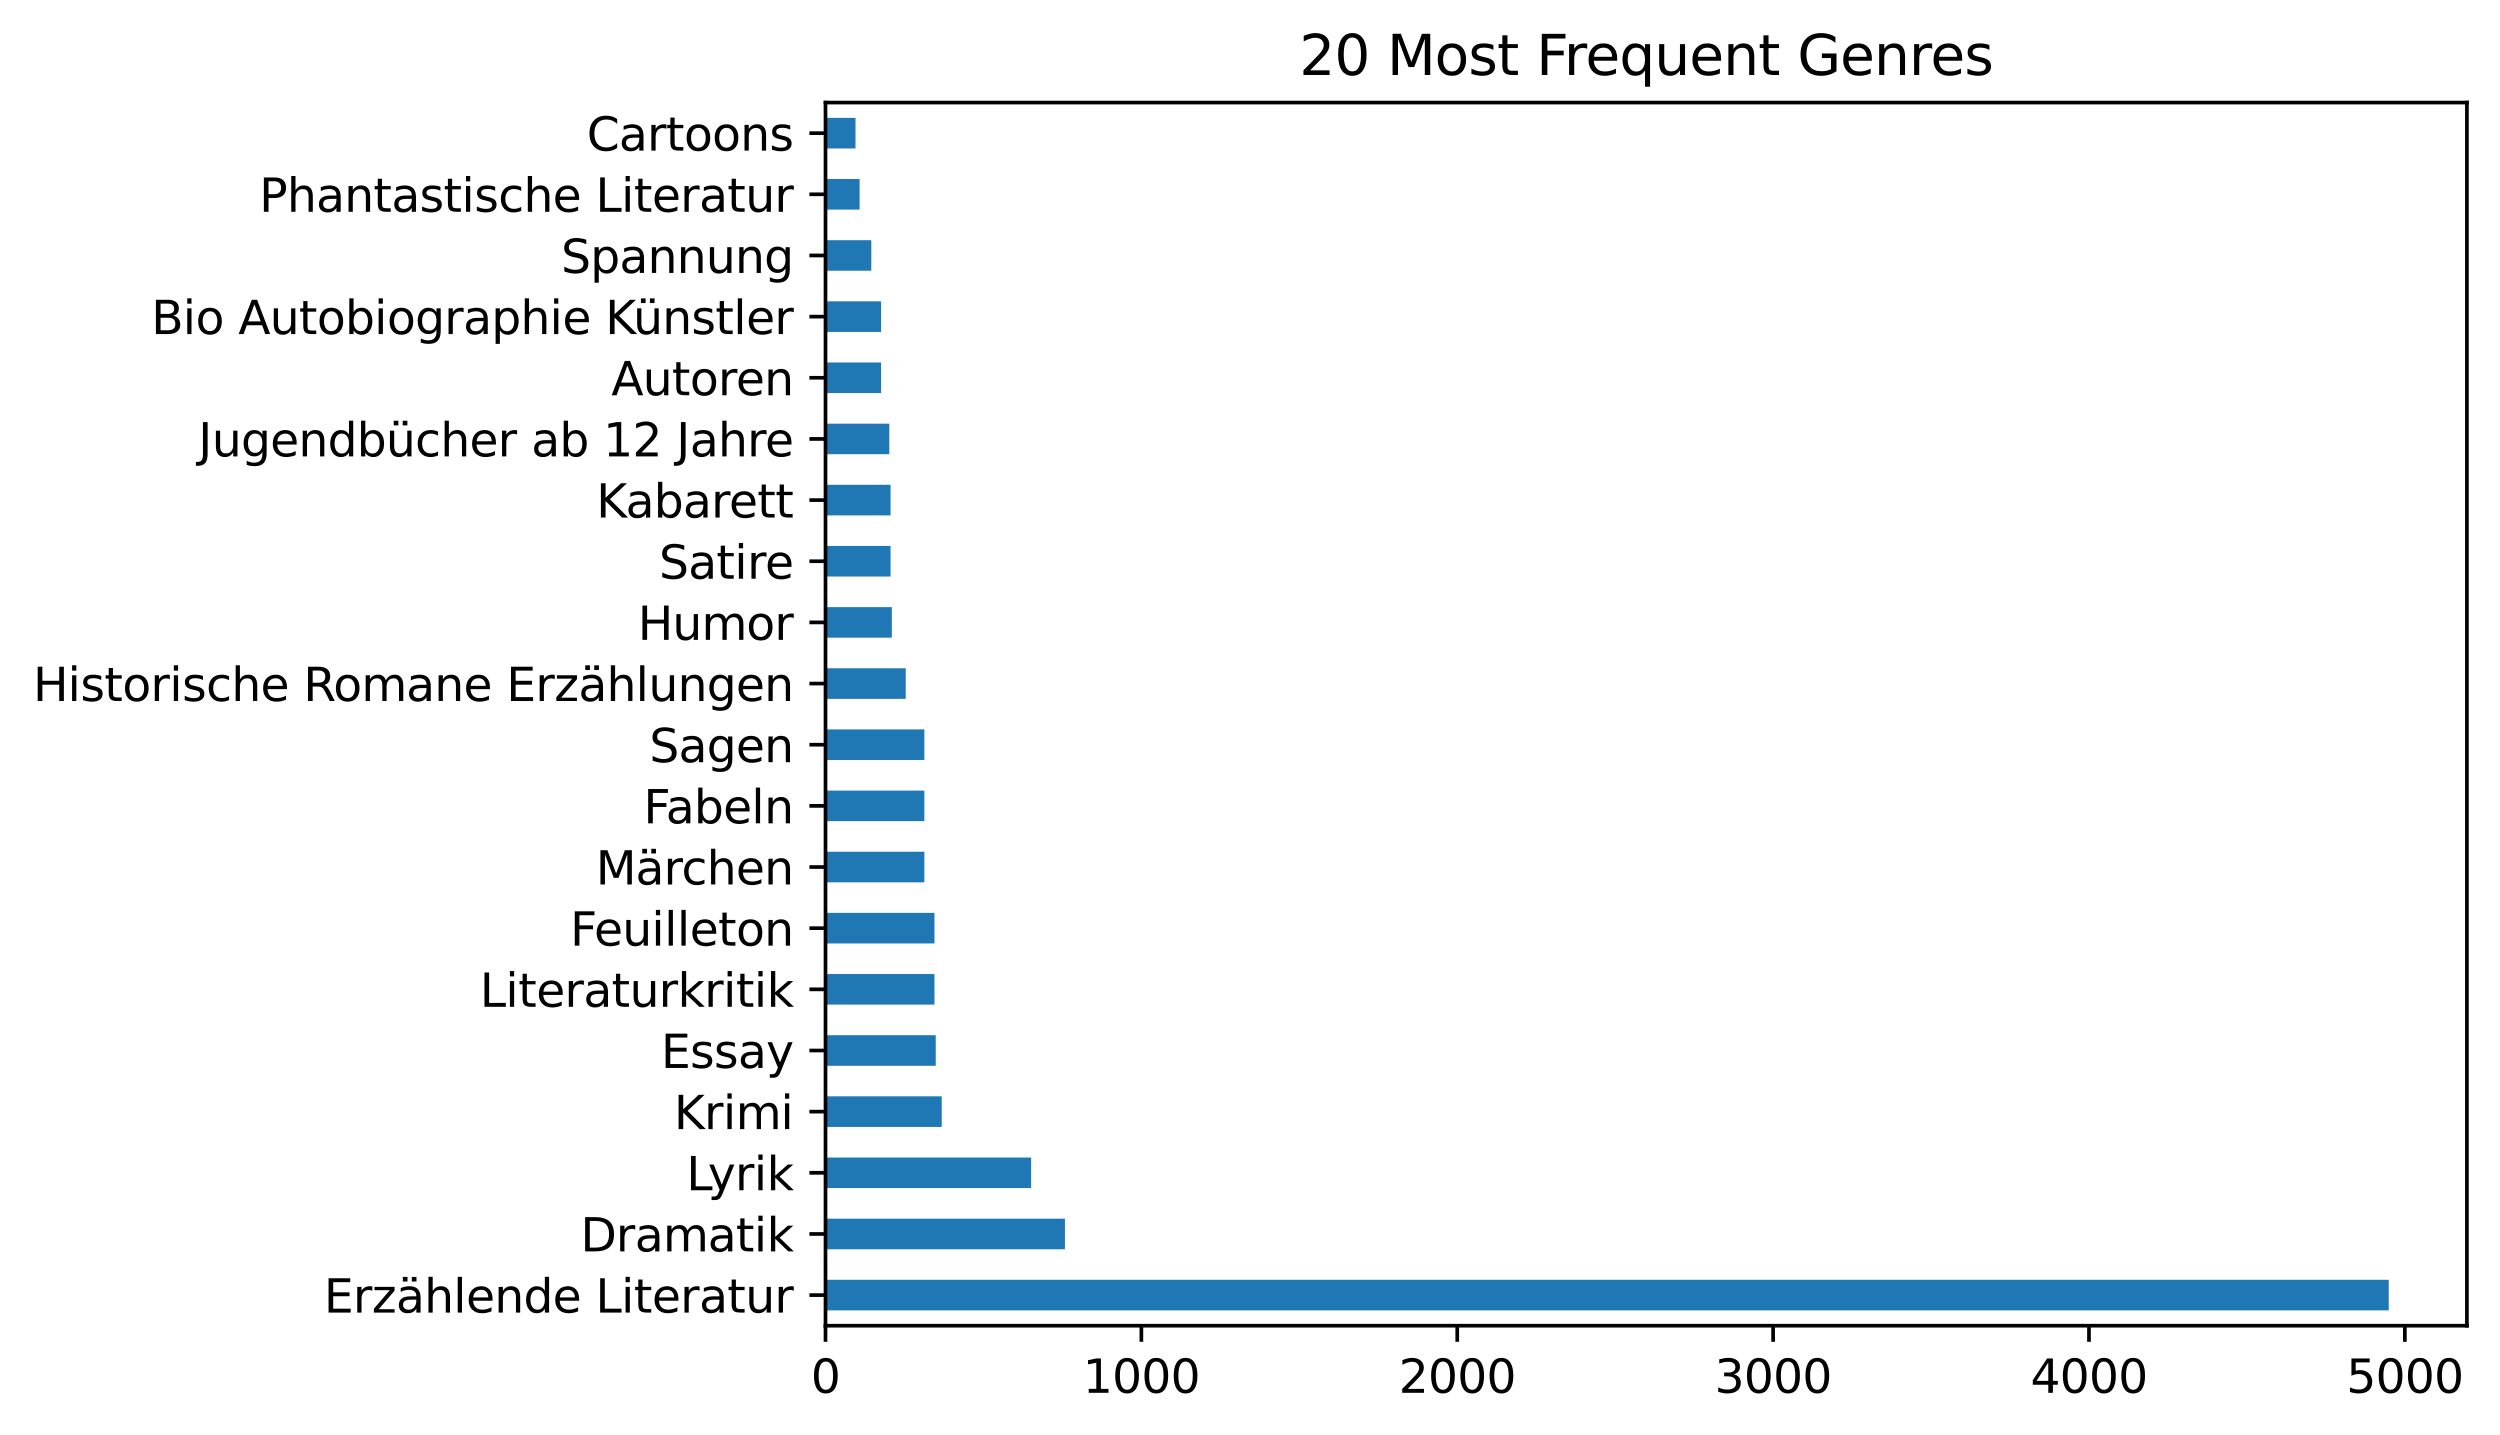 <?xml version="1.0" encoding="utf-8" standalone="no"?>
<!DOCTYPE svg PUBLIC "-//W3C//DTD SVG 1.1//EN"
  "http://www.w3.org/Graphics/SVG/1.1/DTD/svg11.dtd">
<svg xmlns:xlink="http://www.w3.org/1999/xlink" width="543.923pt" height="312.308pt" viewBox="0 0 543.923 312.308" xmlns="http://www.w3.org/2000/svg" version="1.1">
 <defs>
  <style type="text/css">*{stroke-linejoin: round; stroke-linecap: butt}</style>
 </defs>
 <g id="figure_1">
  <g id="patch_1">
   <path d="M -0 312.308 
L 543.923 312.308 
L 543.923 0 
L -0 0 
z
" style="fill: #ffffff"/>
  </g>
  <g id="axes_1">
   <g id="patch_2">
    <path d="M 179.603 288.43 
L 536.723 288.43 
L 536.723 22.318 
L 179.603 22.318 
z
" style="fill: #ffffff"/>
   </g>
   <g id="patch_3">
    <path d="M 179.603 285.104 
L 519.717 285.104 
L 519.717 278.451 
L 179.603 278.451 
z
" clip-path="url(#p870b3ad238)" style="fill: #1f77b4"/>
   </g>
   <g id="patch_4">
    <path d="M 179.603 271.798 
L 231.696 271.798 
L 231.696 265.145 
L 179.603 265.145 
z
" clip-path="url(#p870b3ad238)" style="fill: #1f77b4"/>
   </g>
   <g id="patch_5">
    <path d="M 179.603 258.493 
L 224.342 258.493 
L 224.342 251.84 
L 179.603 251.84 
z
" clip-path="url(#p870b3ad238)" style="fill: #1f77b4"/>
   </g>
   <g id="patch_6">
    <path d="M 179.603 245.187 
L 204.893 245.187 
L 204.893 238.534 
L 179.603 238.534 
z
" clip-path="url(#p870b3ad238)" style="fill: #1f77b4"/>
   </g>
   <g id="patch_7">
    <path d="M 179.603 231.881 
L 203.588 231.881 
L 203.588 225.229 
L 179.603 225.229 
z
" clip-path="url(#p870b3ad238)" style="fill: #1f77b4"/>
   </g>
   <g id="patch_8">
    <path d="M 179.603 218.576 
L 203.313 218.576 
L 203.313 211.923 
L 179.603 211.923 
z
" clip-path="url(#p870b3ad238)" style="fill: #1f77b4"/>
   </g>
   <g id="patch_9">
    <path d="M 179.603 205.27 
L 203.313 205.27 
L 203.313 198.617 
L 179.603 198.617 
z
" clip-path="url(#p870b3ad238)" style="fill: #1f77b4"/>
   </g>
   <g id="patch_10">
    <path d="M 179.603 191.965 
L 201.114 191.965 
L 201.114 185.312 
L 179.603 185.312 
z
" clip-path="url(#p870b3ad238)" style="fill: #1f77b4"/>
   </g>
   <g id="patch_11">
    <path d="M 179.603 178.659 
L 201.114 178.659 
L 201.114 172.006 
L 179.603 172.006 
z
" clip-path="url(#p870b3ad238)" style="fill: #1f77b4"/>
   </g>
   <g id="patch_12">
    <path d="M 179.603 165.353 
L 201.114 165.353 
L 201.114 158.701 
L 179.603 158.701 
z
" clip-path="url(#p870b3ad238)" style="fill: #1f77b4"/>
   </g>
   <g id="patch_13">
    <path d="M 179.603 152.048 
L 197.059 152.048 
L 197.059 145.395 
L 179.603 145.395 
z
" clip-path="url(#p870b3ad238)" style="fill: #1f77b4"/>
   </g>
   <g id="patch_14">
    <path d="M 179.603 138.742 
L 194.035 138.742 
L 194.035 132.089 
L 179.603 132.089 
z
" clip-path="url(#p870b3ad238)" style="fill: #1f77b4"/>
   </g>
   <g id="patch_15">
    <path d="M 179.603 125.437 
L 193.76 125.437 
L 193.76 118.784 
L 179.603 118.784 
z
" clip-path="url(#p870b3ad238)" style="fill: #1f77b4"/>
   </g>
   <g id="patch_16">
    <path d="M 179.603 112.131 
L 193.76 112.131 
L 193.76 105.478 
L 179.603 105.478 
z
" clip-path="url(#p870b3ad238)" style="fill: #1f77b4"/>
   </g>
   <g id="patch_17">
    <path d="M 179.603 98.825 
L 193.485 98.825 
L 193.485 92.173 
L 179.603 92.173 
z
" clip-path="url(#p870b3ad238)" style="fill: #1f77b4"/>
   </g>
   <g id="patch_18">
    <path d="M 179.603 85.52 
L 191.699 85.52 
L 191.699 78.867 
L 179.603 78.867 
z
" clip-path="url(#p870b3ad238)" style="fill: #1f77b4"/>
   </g>
   <g id="patch_19">
    <path d="M 179.603 72.214 
L 191.699 72.214 
L 191.699 65.561 
L 179.603 65.561 
z
" clip-path="url(#p870b3ad238)" style="fill: #1f77b4"/>
   </g>
   <g id="patch_20">
    <path d="M 179.603 58.909 
L 189.568 58.909 
L 189.568 52.256 
L 179.603 52.256 
z
" clip-path="url(#p870b3ad238)" style="fill: #1f77b4"/>
   </g>
   <g id="patch_21">
    <path d="M 179.603 45.603 
L 187.025 45.603 
L 187.025 38.95 
L 179.603 38.95 
z
" clip-path="url(#p870b3ad238)" style="fill: #1f77b4"/>
   </g>
   <g id="patch_22">
    <path d="M 179.603 32.297 
L 186.132 32.297 
L 186.132 25.645 
L 179.603 25.645 
z
" clip-path="url(#p870b3ad238)" style="fill: #1f77b4"/>
   </g>
   <g id="matplotlib.axis_1">
    <g id="xtick_1">
     <g id="line2d_1">
      <defs>
       <path id="mbce28619cb" d="M 0 0 
L 0 3.5 
" style="stroke: #000000; stroke-width: 0.8"/>
      </defs>
      <g>
       <use xlink:href="#mbce28619cb" x="179.603" y="288.43" style="stroke: #000000; stroke-width: 0.8"/>
      </g>
     </g>
     <g id="text_1">
      <!-- 0 -->
      <g transform="translate(176.422 303.029)scale(0.1 -0.1)">
       <defs>
        <path id="DejaVuSans-30" d="M 2034 4250 
Q 1547 4250 1301 3770 
Q 1056 3291 1056 2328 
Q 1056 1369 1301 889 
Q 1547 409 2034 409 
Q 2525 409 2770 889 
Q 3016 1369 3016 2328 
Q 3016 3291 2770 3770 
Q 2525 4250 2034 4250 
z
M 2034 4750 
Q 2819 4750 3233 4129 
Q 3647 3509 3647 2328 
Q 3647 1150 3233 529 
Q 2819 -91 2034 -91 
Q 1250 -91 836 529 
Q 422 1150 422 2328 
Q 422 3509 836 4129 
Q 1250 4750 2034 4750 
z
" transform="scale(0.016)"/>
       </defs>
       <use xlink:href="#DejaVuSans-30"/>
      </g>
     </g>
    </g>
    <g id="xtick_2">
     <g id="line2d_2">
      <g>
       <use xlink:href="#mbce28619cb" x="248.327" y="288.43" style="stroke: #000000; stroke-width: 0.8"/>
      </g>
     </g>
     <g id="text_2">
      <!-- 1000 -->
      <g transform="translate(235.602 303.029)scale(0.1 -0.1)">
       <defs>
        <path id="DejaVuSans-31" d="M 794 531 
L 1825 531 
L 1825 4091 
L 703 3866 
L 703 4441 
L 1819 4666 
L 2450 4666 
L 2450 531 
L 3481 531 
L 3481 0 
L 794 0 
L 794 531 
z
" transform="scale(0.016)"/>
       </defs>
       <use xlink:href="#DejaVuSans-31"/>
       <use xlink:href="#DejaVuSans-30" x="63.623"/>
       <use xlink:href="#DejaVuSans-30" x="127.246"/>
       <use xlink:href="#DejaVuSans-30" x="190.869"/>
      </g>
     </g>
    </g>
    <g id="xtick_3">
     <g id="line2d_3">
      <g>
       <use xlink:href="#mbce28619cb" x="317.051" y="288.43" style="stroke: #000000; stroke-width: 0.8"/>
      </g>
     </g>
     <g id="text_3">
      <!-- 2000 -->
      <g transform="translate(304.326 303.029)scale(0.1 -0.1)">
       <defs>
        <path id="DejaVuSans-32" d="M 1228 531 
L 3431 531 
L 3431 0 
L 469 0 
L 469 531 
Q 828 903 1448 1529 
Q 2069 2156 2228 2338 
Q 2531 2678 2651 2914 
Q 2772 3150 2772 3378 
Q 2772 3750 2511 3984 
Q 2250 4219 1831 4219 
Q 1534 4219 1204 4116 
Q 875 4013 500 3803 
L 500 4441 
Q 881 4594 1212 4672 
Q 1544 4750 1819 4750 
Q 2544 4750 2975 4387 
Q 3406 4025 3406 3419 
Q 3406 3131 3298 2873 
Q 3191 2616 2906 2266 
Q 2828 2175 2409 1742 
Q 1991 1309 1228 531 
z
" transform="scale(0.016)"/>
       </defs>
       <use xlink:href="#DejaVuSans-32"/>
       <use xlink:href="#DejaVuSans-30" x="63.623"/>
       <use xlink:href="#DejaVuSans-30" x="127.246"/>
       <use xlink:href="#DejaVuSans-30" x="190.869"/>
      </g>
     </g>
    </g>
    <g id="xtick_4">
     <g id="line2d_4">
      <g>
       <use xlink:href="#mbce28619cb" x="385.775" y="288.43" style="stroke: #000000; stroke-width: 0.8"/>
      </g>
     </g>
     <g id="text_4">
      <!-- 3000 -->
      <g transform="translate(373.05 303.029)scale(0.1 -0.1)">
       <defs>
        <path id="DejaVuSans-33" d="M 2597 2516 
Q 3050 2419 3304 2112 
Q 3559 1806 3559 1356 
Q 3559 666 3084 287 
Q 2609 -91 1734 -91 
Q 1441 -91 1130 -33 
Q 819 25 488 141 
L 488 750 
Q 750 597 1062 519 
Q 1375 441 1716 441 
Q 2309 441 2620 675 
Q 2931 909 2931 1356 
Q 2931 1769 2642 2001 
Q 2353 2234 1838 2234 
L 1294 2234 
L 1294 2753 
L 1863 2753 
Q 2328 2753 2575 2939 
Q 2822 3125 2822 3475 
Q 2822 3834 2567 4026 
Q 2313 4219 1838 4219 
Q 1578 4219 1281 4162 
Q 984 4106 628 3988 
L 628 4550 
Q 988 4650 1302 4700 
Q 1616 4750 1894 4750 
Q 2613 4750 3031 4423 
Q 3450 4097 3450 3541 
Q 3450 3153 3228 2886 
Q 3006 2619 2597 2516 
z
" transform="scale(0.016)"/>
       </defs>
       <use xlink:href="#DejaVuSans-33"/>
       <use xlink:href="#DejaVuSans-30" x="63.623"/>
       <use xlink:href="#DejaVuSans-30" x="127.246"/>
       <use xlink:href="#DejaVuSans-30" x="190.869"/>
      </g>
     </g>
    </g>
    <g id="xtick_5">
     <g id="line2d_5">
      <g>
       <use xlink:href="#mbce28619cb" x="454.498" y="288.43" style="stroke: #000000; stroke-width: 0.8"/>
      </g>
     </g>
     <g id="text_5">
      <!-- 4000 -->
      <g transform="translate(441.773 303.029)scale(0.1 -0.1)">
       <defs>
        <path id="DejaVuSans-34" d="M 2419 4116 
L 825 1625 
L 2419 1625 
L 2419 4116 
z
M 2253 4666 
L 3047 4666 
L 3047 1625 
L 3713 1625 
L 3713 1100 
L 3047 1100 
L 3047 0 
L 2419 0 
L 2419 1100 
L 313 1100 
L 313 1709 
L 2253 4666 
z
" transform="scale(0.016)"/>
       </defs>
       <use xlink:href="#DejaVuSans-34"/>
       <use xlink:href="#DejaVuSans-30" x="63.623"/>
       <use xlink:href="#DejaVuSans-30" x="127.246"/>
       <use xlink:href="#DejaVuSans-30" x="190.869"/>
      </g>
     </g>
    </g>
    <g id="xtick_6">
     <g id="line2d_6">
      <g>
       <use xlink:href="#mbce28619cb" x="523.222" y="288.43" style="stroke: #000000; stroke-width: 0.8"/>
      </g>
     </g>
     <g id="text_6">
      <!-- 5000 -->
      <g transform="translate(510.497 303.029)scale(0.1 -0.1)">
       <defs>
        <path id="DejaVuSans-35" d="M 691 4666 
L 3169 4666 
L 3169 4134 
L 1269 4134 
L 1269 2991 
Q 1406 3038 1543 3061 
Q 1681 3084 1819 3084 
Q 2600 3084 3056 2656 
Q 3513 2228 3513 1497 
Q 3513 744 3044 326 
Q 2575 -91 1722 -91 
Q 1428 -91 1123 -41 
Q 819 9 494 109 
L 494 744 
Q 775 591 1075 516 
Q 1375 441 1709 441 
Q 2250 441 2565 725 
Q 2881 1009 2881 1497 
Q 2881 1984 2565 2268 
Q 2250 2553 1709 2553 
Q 1456 2553 1204 2497 
Q 953 2441 691 2322 
L 691 4666 
z
" transform="scale(0.016)"/>
       </defs>
       <use xlink:href="#DejaVuSans-35"/>
       <use xlink:href="#DejaVuSans-30" x="63.623"/>
       <use xlink:href="#DejaVuSans-30" x="127.246"/>
       <use xlink:href="#DejaVuSans-30" x="190.869"/>
      </g>
     </g>
    </g>
   </g>
   <g id="matplotlib.axis_2">
    <g id="ytick_1">
     <g id="line2d_7">
      <defs>
       <path id="m4e1152e4fe" d="M 0 0 
L -3.5 0 
" style="stroke: #000000; stroke-width: 0.8"/>
      </defs>
      <g>
       <use xlink:href="#m4e1152e4fe" x="179.603" y="281.777" style="stroke: #000000; stroke-width: 0.8"/>
      </g>
     </g>
     <g id="text_7">
      <!-- Erzählende Literatur -->
      <g transform="translate(70.48 285.577)scale(0.1 -0.1)">
       <defs>
        <path id="DejaVuSans-45" d="M 628 4666 
L 3578 4666 
L 3578 4134 
L 1259 4134 
L 1259 2753 
L 3481 2753 
L 3481 2222 
L 1259 2222 
L 1259 531 
L 3634 531 
L 3634 0 
L 628 0 
L 628 4666 
z
" transform="scale(0.016)"/>
        <path id="DejaVuSans-72" d="M 2631 2963 
Q 2534 3019 2420 3045 
Q 2306 3072 2169 3072 
Q 1681 3072 1420 2755 
Q 1159 2438 1159 1844 
L 1159 0 
L 581 0 
L 581 3500 
L 1159 3500 
L 1159 2956 
Q 1341 3275 1631 3429 
Q 1922 3584 2338 3584 
Q 2397 3584 2469 3576 
Q 2541 3569 2628 3553 
L 2631 2963 
z
" transform="scale(0.016)"/>
        <path id="DejaVuSans-7a" d="M 353 3500 
L 3084 3500 
L 3084 2975 
L 922 459 
L 3084 459 
L 3084 0 
L 275 0 
L 275 525 
L 2438 3041 
L 353 3041 
L 353 3500 
z
" transform="scale(0.016)"/>
        <path id="DejaVuSans-e4" d="M 2194 1759 
Q 1497 1759 1228 1600 
Q 959 1441 959 1056 
Q 959 750 1161 570 
Q 1363 391 1709 391 
Q 2188 391 2477 730 
Q 2766 1069 2766 1631 
L 2766 1759 
L 2194 1759 
z
M 3341 1997 
L 3341 0 
L 2766 0 
L 2766 531 
Q 2569 213 2275 61 
Q 1981 -91 1556 -91 
Q 1019 -91 701 211 
Q 384 513 384 1019 
Q 384 1609 779 1909 
Q 1175 2209 1959 2209 
L 2766 2209 
L 2766 2266 
Q 2766 2663 2505 2880 
Q 2244 3097 1772 3097 
Q 1472 3097 1187 3025 
Q 903 2953 641 2809 
L 641 3341 
Q 956 3463 1253 3523 
Q 1550 3584 1831 3584 
Q 2591 3584 2966 3190 
Q 3341 2797 3341 1997 
z
M 2150 4850 
L 2784 4850 
L 2784 4219 
L 2150 4219 
L 2150 4850 
z
M 928 4850 
L 1563 4850 
L 1563 4219 
L 928 4219 
L 928 4850 
z
" transform="scale(0.016)"/>
        <path id="DejaVuSans-68" d="M 3513 2113 
L 3513 0 
L 2938 0 
L 2938 2094 
Q 2938 2591 2744 2837 
Q 2550 3084 2163 3084 
Q 1697 3084 1428 2787 
Q 1159 2491 1159 1978 
L 1159 0 
L 581 0 
L 581 4863 
L 1159 4863 
L 1159 2956 
Q 1366 3272 1645 3428 
Q 1925 3584 2291 3584 
Q 2894 3584 3203 3211 
Q 3513 2838 3513 2113 
z
" transform="scale(0.016)"/>
        <path id="DejaVuSans-6c" d="M 603 4863 
L 1178 4863 
L 1178 0 
L 603 0 
L 603 4863 
z
" transform="scale(0.016)"/>
        <path id="DejaVuSans-65" d="M 3597 1894 
L 3597 1613 
L 953 1613 
Q 991 1019 1311 708 
Q 1631 397 2203 397 
Q 2534 397 2845 478 
Q 3156 559 3463 722 
L 3463 178 
Q 3153 47 2828 -22 
Q 2503 -91 2169 -91 
Q 1331 -91 842 396 
Q 353 884 353 1716 
Q 353 2575 817 3079 
Q 1281 3584 2069 3584 
Q 2775 3584 3186 3129 
Q 3597 2675 3597 1894 
z
M 3022 2063 
Q 3016 2534 2758 2815 
Q 2500 3097 2075 3097 
Q 1594 3097 1305 2825 
Q 1016 2553 972 2059 
L 3022 2063 
z
" transform="scale(0.016)"/>
        <path id="DejaVuSans-6e" d="M 3513 2113 
L 3513 0 
L 2938 0 
L 2938 2094 
Q 2938 2591 2744 2837 
Q 2550 3084 2163 3084 
Q 1697 3084 1428 2787 
Q 1159 2491 1159 1978 
L 1159 0 
L 581 0 
L 581 3500 
L 1159 3500 
L 1159 2956 
Q 1366 3272 1645 3428 
Q 1925 3584 2291 3584 
Q 2894 3584 3203 3211 
Q 3513 2838 3513 2113 
z
" transform="scale(0.016)"/>
        <path id="DejaVuSans-64" d="M 2906 2969 
L 2906 4863 
L 3481 4863 
L 3481 0 
L 2906 0 
L 2906 525 
Q 2725 213 2448 61 
Q 2172 -91 1784 -91 
Q 1150 -91 751 415 
Q 353 922 353 1747 
Q 353 2572 751 3078 
Q 1150 3584 1784 3584 
Q 2172 3584 2448 3432 
Q 2725 3281 2906 2969 
z
M 947 1747 
Q 947 1113 1208 752 
Q 1469 391 1925 391 
Q 2381 391 2643 752 
Q 2906 1113 2906 1747 
Q 2906 2381 2643 2742 
Q 2381 3103 1925 3103 
Q 1469 3103 1208 2742 
Q 947 2381 947 1747 
z
" transform="scale(0.016)"/>
        <path id="DejaVuSans-20" transform="scale(0.016)"/>
        <path id="DejaVuSans-4c" d="M 628 4666 
L 1259 4666 
L 1259 531 
L 3531 531 
L 3531 0 
L 628 0 
L 628 4666 
z
" transform="scale(0.016)"/>
        <path id="DejaVuSans-69" d="M 603 3500 
L 1178 3500 
L 1178 0 
L 603 0 
L 603 3500 
z
M 603 4863 
L 1178 4863 
L 1178 4134 
L 603 4134 
L 603 4863 
z
" transform="scale(0.016)"/>
        <path id="DejaVuSans-74" d="M 1172 4494 
L 1172 3500 
L 2356 3500 
L 2356 3053 
L 1172 3053 
L 1172 1153 
Q 1172 725 1289 603 
Q 1406 481 1766 481 
L 2356 481 
L 2356 0 
L 1766 0 
Q 1100 0 847 248 
Q 594 497 594 1153 
L 594 3053 
L 172 3053 
L 172 3500 
L 594 3500 
L 594 4494 
L 1172 4494 
z
" transform="scale(0.016)"/>
        <path id="DejaVuSans-61" d="M 2194 1759 
Q 1497 1759 1228 1600 
Q 959 1441 959 1056 
Q 959 750 1161 570 
Q 1363 391 1709 391 
Q 2188 391 2477 730 
Q 2766 1069 2766 1631 
L 2766 1759 
L 2194 1759 
z
M 3341 1997 
L 3341 0 
L 2766 0 
L 2766 531 
Q 2569 213 2275 61 
Q 1981 -91 1556 -91 
Q 1019 -91 701 211 
Q 384 513 384 1019 
Q 384 1609 779 1909 
Q 1175 2209 1959 2209 
L 2766 2209 
L 2766 2266 
Q 2766 2663 2505 2880 
Q 2244 3097 1772 3097 
Q 1472 3097 1187 3025 
Q 903 2953 641 2809 
L 641 3341 
Q 956 3463 1253 3523 
Q 1550 3584 1831 3584 
Q 2591 3584 2966 3190 
Q 3341 2797 3341 1997 
z
" transform="scale(0.016)"/>
        <path id="DejaVuSans-75" d="M 544 1381 
L 544 3500 
L 1119 3500 
L 1119 1403 
Q 1119 906 1312 657 
Q 1506 409 1894 409 
Q 2359 409 2629 706 
Q 2900 1003 2900 1516 
L 2900 3500 
L 3475 3500 
L 3475 0 
L 2900 0 
L 2900 538 
Q 2691 219 2414 64 
Q 2138 -91 1772 -91 
Q 1169 -91 856 284 
Q 544 659 544 1381 
z
M 1991 3584 
L 1991 3584 
z
" transform="scale(0.016)"/>
       </defs>
       <use xlink:href="#DejaVuSans-45"/>
       <use xlink:href="#DejaVuSans-72" x="63.184"/>
       <use xlink:href="#DejaVuSans-7a" x="104.297"/>
       <use xlink:href="#DejaVuSans-e4" x="156.787"/>
       <use xlink:href="#DejaVuSans-68" x="218.066"/>
       <use xlink:href="#DejaVuSans-6c" x="281.445"/>
       <use xlink:href="#DejaVuSans-65" x="309.229"/>
       <use xlink:href="#DejaVuSans-6e" x="370.752"/>
       <use xlink:href="#DejaVuSans-64" x="434.131"/>
       <use xlink:href="#DejaVuSans-65" x="497.607"/>
       <use xlink:href="#DejaVuSans-20" x="559.131"/>
       <use xlink:href="#DejaVuSans-4c" x="590.918"/>
       <use xlink:href="#DejaVuSans-69" x="646.631"/>
       <use xlink:href="#DejaVuSans-74" x="674.414"/>
       <use xlink:href="#DejaVuSans-65" x="713.623"/>
       <use xlink:href="#DejaVuSans-72" x="775.146"/>
       <use xlink:href="#DejaVuSans-61" x="816.26"/>
       <use xlink:href="#DejaVuSans-74" x="877.539"/>
       <use xlink:href="#DejaVuSans-75" x="916.748"/>
       <use xlink:href="#DejaVuSans-72" x="980.127"/>
      </g>
     </g>
    </g>
    <g id="ytick_2">
     <g id="line2d_8">
      <g>
       <use xlink:href="#m4e1152e4fe" x="179.603" y="268.472" style="stroke: #000000; stroke-width: 0.8"/>
      </g>
     </g>
     <g id="text_8">
      <!-- Dramatik -->
      <g transform="translate(126.306 272.271)scale(0.1 -0.1)">
       <defs>
        <path id="DejaVuSans-44" d="M 1259 4147 
L 1259 519 
L 2022 519 
Q 2988 519 3436 956 
Q 3884 1394 3884 2338 
Q 3884 3275 3436 3711 
Q 2988 4147 2022 4147 
L 1259 4147 
z
M 628 4666 
L 1925 4666 
Q 3281 4666 3915 4102 
Q 4550 3538 4550 2338 
Q 4550 1131 3912 565 
Q 3275 0 1925 0 
L 628 0 
L 628 4666 
z
" transform="scale(0.016)"/>
        <path id="DejaVuSans-6d" d="M 3328 2828 
Q 3544 3216 3844 3400 
Q 4144 3584 4550 3584 
Q 5097 3584 5394 3201 
Q 5691 2819 5691 2113 
L 5691 0 
L 5113 0 
L 5113 2094 
Q 5113 2597 4934 2840 
Q 4756 3084 4391 3084 
Q 3944 3084 3684 2787 
Q 3425 2491 3425 1978 
L 3425 0 
L 2847 0 
L 2847 2094 
Q 2847 2600 2669 2842 
Q 2491 3084 2119 3084 
Q 1678 3084 1418 2786 
Q 1159 2488 1159 1978 
L 1159 0 
L 581 0 
L 581 3500 
L 1159 3500 
L 1159 2956 
Q 1356 3278 1631 3431 
Q 1906 3584 2284 3584 
Q 2666 3584 2933 3390 
Q 3200 3197 3328 2828 
z
" transform="scale(0.016)"/>
        <path id="DejaVuSans-6b" d="M 581 4863 
L 1159 4863 
L 1159 1991 
L 2875 3500 
L 3609 3500 
L 1753 1863 
L 3688 0 
L 2938 0 
L 1159 1709 
L 1159 0 
L 581 0 
L 581 4863 
z
" transform="scale(0.016)"/>
       </defs>
       <use xlink:href="#DejaVuSans-44"/>
       <use xlink:href="#DejaVuSans-72" x="77.002"/>
       <use xlink:href="#DejaVuSans-61" x="118.115"/>
       <use xlink:href="#DejaVuSans-6d" x="179.395"/>
       <use xlink:href="#DejaVuSans-61" x="276.807"/>
       <use xlink:href="#DejaVuSans-74" x="338.086"/>
       <use xlink:href="#DejaVuSans-69" x="377.295"/>
       <use xlink:href="#DejaVuSans-6b" x="405.078"/>
      </g>
     </g>
    </g>
    <g id="ytick_3">
     <g id="line2d_9">
      <g>
       <use xlink:href="#m4e1152e4fe" x="179.603" y="255.166" style="stroke: #000000; stroke-width: 0.8"/>
      </g>
     </g>
     <g id="text_9">
      <!-- Lyrik -->
      <g transform="translate(149.345 258.965)scale(0.1 -0.1)">
       <defs>
        <path id="DejaVuSans-79" d="M 2059 -325 
Q 1816 -950 1584 -1140 
Q 1353 -1331 966 -1331 
L 506 -1331 
L 506 -850 
L 844 -850 
Q 1081 -850 1212 -737 
Q 1344 -625 1503 -206 
L 1606 56 
L 191 3500 
L 800 3500 
L 1894 763 
L 2988 3500 
L 3597 3500 
L 2059 -325 
z
" transform="scale(0.016)"/>
       </defs>
       <use xlink:href="#DejaVuSans-4c"/>
       <use xlink:href="#DejaVuSans-79" x="46.588"/>
       <use xlink:href="#DejaVuSans-72" x="105.768"/>
       <use xlink:href="#DejaVuSans-69" x="146.881"/>
       <use xlink:href="#DejaVuSans-6b" x="174.664"/>
      </g>
     </g>
    </g>
    <g id="ytick_4">
     <g id="line2d_10">
      <g>
       <use xlink:href="#m4e1152e4fe" x="179.603" y="241.861" style="stroke: #000000; stroke-width: 0.8"/>
      </g>
     </g>
     <g id="text_10">
      <!-- Krimi -->
      <g transform="translate(146.637 245.66)scale(0.1 -0.1)">
       <defs>
        <path id="DejaVuSans-4b" d="M 628 4666 
L 1259 4666 
L 1259 2694 
L 3353 4666 
L 4166 4666 
L 1850 2491 
L 4331 0 
L 3500 0 
L 1259 2247 
L 1259 0 
L 628 0 
L 628 4666 
z
" transform="scale(0.016)"/>
       </defs>
       <use xlink:href="#DejaVuSans-4b"/>
       <use xlink:href="#DejaVuSans-72" x="65.576"/>
       <use xlink:href="#DejaVuSans-69" x="106.689"/>
       <use xlink:href="#DejaVuSans-6d" x="134.473"/>
       <use xlink:href="#DejaVuSans-69" x="231.885"/>
      </g>
     </g>
    </g>
    <g id="ytick_5">
     <g id="line2d_11">
      <g>
       <use xlink:href="#m4e1152e4fe" x="179.603" y="228.555" style="stroke: #000000; stroke-width: 0.8"/>
      </g>
     </g>
     <g id="text_11">
      <!-- Essay -->
      <g transform="translate(143.819 232.354)scale(0.1 -0.1)">
       <defs>
        <path id="DejaVuSans-73" d="M 2834 3397 
L 2834 2853 
Q 2591 2978 2328 3040 
Q 2066 3103 1784 3103 
Q 1356 3103 1142 2972 
Q 928 2841 928 2578 
Q 928 2378 1081 2264 
Q 1234 2150 1697 2047 
L 1894 2003 
Q 2506 1872 2764 1633 
Q 3022 1394 3022 966 
Q 3022 478 2636 193 
Q 2250 -91 1575 -91 
Q 1294 -91 989 -36 
Q 684 19 347 128 
L 347 722 
Q 666 556 975 473 
Q 1284 391 1588 391 
Q 1994 391 2212 530 
Q 2431 669 2431 922 
Q 2431 1156 2273 1281 
Q 2116 1406 1581 1522 
L 1381 1569 
Q 847 1681 609 1914 
Q 372 2147 372 2553 
Q 372 3047 722 3315 
Q 1072 3584 1716 3584 
Q 2034 3584 2315 3537 
Q 2597 3491 2834 3397 
z
" transform="scale(0.016)"/>
       </defs>
       <use xlink:href="#DejaVuSans-45"/>
       <use xlink:href="#DejaVuSans-73" x="63.184"/>
       <use xlink:href="#DejaVuSans-73" x="115.283"/>
       <use xlink:href="#DejaVuSans-61" x="167.383"/>
       <use xlink:href="#DejaVuSans-79" x="228.662"/>
      </g>
     </g>
    </g>
    <g id="ytick_6">
     <g id="line2d_12">
      <g>
       <use xlink:href="#m4e1152e4fe" x="179.603" y="215.249" style="stroke: #000000; stroke-width: 0.8"/>
      </g>
     </g>
     <g id="text_12">
      <!-- Literaturkritik -->
      <g transform="translate(104.403 219.049)scale(0.1 -0.1)">
       <use xlink:href="#DejaVuSans-4c"/>
       <use xlink:href="#DejaVuSans-69" x="55.713"/>
       <use xlink:href="#DejaVuSans-74" x="83.496"/>
       <use xlink:href="#DejaVuSans-65" x="122.705"/>
       <use xlink:href="#DejaVuSans-72" x="184.229"/>
       <use xlink:href="#DejaVuSans-61" x="225.342"/>
       <use xlink:href="#DejaVuSans-74" x="286.621"/>
       <use xlink:href="#DejaVuSans-75" x="325.83"/>
       <use xlink:href="#DejaVuSans-72" x="389.209"/>
       <use xlink:href="#DejaVuSans-6b" x="430.322"/>
       <use xlink:href="#DejaVuSans-72" x="488.232"/>
       <use xlink:href="#DejaVuSans-69" x="529.346"/>
       <use xlink:href="#DejaVuSans-74" x="557.129"/>
       <use xlink:href="#DejaVuSans-69" x="596.338"/>
       <use xlink:href="#DejaVuSans-6b" x="624.121"/>
      </g>
     </g>
    </g>
    <g id="ytick_7">
     <g id="line2d_13">
      <g>
       <use xlink:href="#m4e1152e4fe" x="179.603" y="201.944" style="stroke: #000000; stroke-width: 0.8"/>
      </g>
     </g>
     <g id="text_13">
      <!-- Feuilleton -->
      <g transform="translate(124.047 205.743)scale(0.1 -0.1)">
       <defs>
        <path id="DejaVuSans-46" d="M 628 4666 
L 3309 4666 
L 3309 4134 
L 1259 4134 
L 1259 2759 
L 3109 2759 
L 3109 2228 
L 1259 2228 
L 1259 0 
L 628 0 
L 628 4666 
z
" transform="scale(0.016)"/>
        <path id="DejaVuSans-6f" d="M 1959 3097 
Q 1497 3097 1228 2736 
Q 959 2375 959 1747 
Q 959 1119 1226 758 
Q 1494 397 1959 397 
Q 2419 397 2687 759 
Q 2956 1122 2956 1747 
Q 2956 2369 2687 2733 
Q 2419 3097 1959 3097 
z
M 1959 3584 
Q 2709 3584 3137 3096 
Q 3566 2609 3566 1747 
Q 3566 888 3137 398 
Q 2709 -91 1959 -91 
Q 1206 -91 779 398 
Q 353 888 353 1747 
Q 353 2609 779 3096 
Q 1206 3584 1959 3584 
z
" transform="scale(0.016)"/>
       </defs>
       <use xlink:href="#DejaVuSans-46"/>
       <use xlink:href="#DejaVuSans-65" x="52.02"/>
       <use xlink:href="#DejaVuSans-75" x="113.543"/>
       <use xlink:href="#DejaVuSans-69" x="176.922"/>
       <use xlink:href="#DejaVuSans-6c" x="204.705"/>
       <use xlink:href="#DejaVuSans-6c" x="232.488"/>
       <use xlink:href="#DejaVuSans-65" x="260.271"/>
       <use xlink:href="#DejaVuSans-74" x="321.795"/>
       <use xlink:href="#DejaVuSans-6f" x="361.004"/>
       <use xlink:href="#DejaVuSans-6e" x="422.186"/>
      </g>
     </g>
    </g>
    <g id="ytick_8">
     <g id="line2d_14">
      <g>
       <use xlink:href="#m4e1152e4fe" x="179.603" y="188.638" style="stroke: #000000; stroke-width: 0.8"/>
      </g>
     </g>
     <g id="text_14">
      <!-- Märchen -->
      <g transform="translate(129.634 192.437)scale(0.1 -0.1)">
       <defs>
        <path id="DejaVuSans-4d" d="M 628 4666 
L 1569 4666 
L 2759 1491 
L 3956 4666 
L 4897 4666 
L 4897 0 
L 4281 0 
L 4281 4097 
L 3078 897 
L 2444 897 
L 1241 4097 
L 1241 0 
L 628 0 
L 628 4666 
z
" transform="scale(0.016)"/>
        <path id="DejaVuSans-63" d="M 3122 3366 
L 3122 2828 
Q 2878 2963 2633 3030 
Q 2388 3097 2138 3097 
Q 1578 3097 1268 2742 
Q 959 2388 959 1747 
Q 959 1106 1268 751 
Q 1578 397 2138 397 
Q 2388 397 2633 464 
Q 2878 531 3122 666 
L 3122 134 
Q 2881 22 2623 -34 
Q 2366 -91 2075 -91 
Q 1284 -91 818 406 
Q 353 903 353 1747 
Q 353 2603 823 3093 
Q 1294 3584 2113 3584 
Q 2378 3584 2631 3529 
Q 2884 3475 3122 3366 
z
" transform="scale(0.016)"/>
       </defs>
       <use xlink:href="#DejaVuSans-4d"/>
       <use xlink:href="#DejaVuSans-e4" x="86.279"/>
       <use xlink:href="#DejaVuSans-72" x="147.559"/>
       <use xlink:href="#DejaVuSans-63" x="186.422"/>
       <use xlink:href="#DejaVuSans-68" x="241.402"/>
       <use xlink:href="#DejaVuSans-65" x="304.781"/>
       <use xlink:href="#DejaVuSans-6e" x="366.305"/>
      </g>
     </g>
    </g>
    <g id="ytick_9">
     <g id="line2d_15">
      <g>
       <use xlink:href="#m4e1152e4fe" x="179.603" y="175.333" style="stroke: #000000; stroke-width: 0.8"/>
      </g>
     </g>
     <g id="text_15">
      <!-- Fabeln -->
      <g transform="translate(140.019 179.132)scale(0.1 -0.1)">
       <defs>
        <path id="DejaVuSans-62" d="M 3116 1747 
Q 3116 2381 2855 2742 
Q 2594 3103 2138 3103 
Q 1681 3103 1420 2742 
Q 1159 2381 1159 1747 
Q 1159 1113 1420 752 
Q 1681 391 2138 391 
Q 2594 391 2855 752 
Q 3116 1113 3116 1747 
z
M 1159 2969 
Q 1341 3281 1617 3432 
Q 1894 3584 2278 3584 
Q 2916 3584 3314 3078 
Q 3713 2572 3713 1747 
Q 3713 922 3314 415 
Q 2916 -91 2278 -91 
Q 1894 -91 1617 61 
Q 1341 213 1159 525 
L 1159 0 
L 581 0 
L 581 4863 
L 1159 4863 
L 1159 2969 
z
" transform="scale(0.016)"/>
       </defs>
       <use xlink:href="#DejaVuSans-46"/>
       <use xlink:href="#DejaVuSans-61" x="48.395"/>
       <use xlink:href="#DejaVuSans-62" x="109.674"/>
       <use xlink:href="#DejaVuSans-65" x="173.15"/>
       <use xlink:href="#DejaVuSans-6c" x="234.674"/>
       <use xlink:href="#DejaVuSans-6e" x="262.457"/>
      </g>
     </g>
    </g>
    <g id="ytick_10">
     <g id="line2d_16">
      <g>
       <use xlink:href="#m4e1152e4fe" x="179.603" y="162.027" style="stroke: #000000; stroke-width: 0.8"/>
      </g>
     </g>
     <g id="text_16">
      <!-- Sagen -->
      <g transform="translate(141.287 165.826)scale(0.1 -0.1)">
       <defs>
        <path id="DejaVuSans-53" d="M 3425 4513 
L 3425 3897 
Q 3066 4069 2747 4153 
Q 2428 4238 2131 4238 
Q 1616 4238 1336 4038 
Q 1056 3838 1056 3469 
Q 1056 3159 1242 3001 
Q 1428 2844 1947 2747 
L 2328 2669 
Q 3034 2534 3370 2195 
Q 3706 1856 3706 1288 
Q 3706 609 3251 259 
Q 2797 -91 1919 -91 
Q 1588 -91 1214 -16 
Q 841 59 441 206 
L 441 856 
Q 825 641 1194 531 
Q 1563 422 1919 422 
Q 2459 422 2753 634 
Q 3047 847 3047 1241 
Q 3047 1584 2836 1778 
Q 2625 1972 2144 2069 
L 1759 2144 
Q 1053 2284 737 2584 
Q 422 2884 422 3419 
Q 422 4038 858 4394 
Q 1294 4750 2059 4750 
Q 2388 4750 2728 4690 
Q 3069 4631 3425 4513 
z
" transform="scale(0.016)"/>
        <path id="DejaVuSans-67" d="M 2906 1791 
Q 2906 2416 2648 2759 
Q 2391 3103 1925 3103 
Q 1463 3103 1205 2759 
Q 947 2416 947 1791 
Q 947 1169 1205 825 
Q 1463 481 1925 481 
Q 2391 481 2648 825 
Q 2906 1169 2906 1791 
z
M 3481 434 
Q 3481 -459 3084 -895 
Q 2688 -1331 1869 -1331 
Q 1566 -1331 1297 -1286 
Q 1028 -1241 775 -1147 
L 775 -588 
Q 1028 -725 1275 -790 
Q 1522 -856 1778 -856 
Q 2344 -856 2625 -561 
Q 2906 -266 2906 331 
L 2906 616 
Q 2728 306 2450 153 
Q 2172 0 1784 0 
Q 1141 0 747 490 
Q 353 981 353 1791 
Q 353 2603 747 3093 
Q 1141 3584 1784 3584 
Q 2172 3584 2450 3431 
Q 2728 3278 2906 2969 
L 2906 3500 
L 3481 3500 
L 3481 434 
z
" transform="scale(0.016)"/>
       </defs>
       <use xlink:href="#DejaVuSans-53"/>
       <use xlink:href="#DejaVuSans-61" x="63.477"/>
       <use xlink:href="#DejaVuSans-67" x="124.756"/>
       <use xlink:href="#DejaVuSans-65" x="188.232"/>
       <use xlink:href="#DejaVuSans-6e" x="249.756"/>
      </g>
     </g>
    </g>
    <g id="ytick_11">
     <g id="line2d_17">
      <g>
       <use xlink:href="#m4e1152e4fe" x="179.603" y="148.721" style="stroke: #000000; stroke-width: 0.8"/>
      </g>
     </g>
     <g id="text_17">
      <!-- Historische Romane Erzählungen -->
      <g transform="translate(7.2 152.521)scale(0.1 -0.1)">
       <defs>
        <path id="DejaVuSans-48" d="M 628 4666 
L 1259 4666 
L 1259 2753 
L 3553 2753 
L 3553 4666 
L 4184 4666 
L 4184 0 
L 3553 0 
L 3553 2222 
L 1259 2222 
L 1259 0 
L 628 0 
L 628 4666 
z
" transform="scale(0.016)"/>
        <path id="DejaVuSans-52" d="M 2841 2188 
Q 3044 2119 3236 1894 
Q 3428 1669 3622 1275 
L 4263 0 
L 3584 0 
L 2988 1197 
Q 2756 1666 2539 1819 
Q 2322 1972 1947 1972 
L 1259 1972 
L 1259 0 
L 628 0 
L 628 4666 
L 2053 4666 
Q 2853 4666 3247 4331 
Q 3641 3997 3641 3322 
Q 3641 2881 3436 2590 
Q 3231 2300 2841 2188 
z
M 1259 4147 
L 1259 2491 
L 2053 2491 
Q 2509 2491 2742 2702 
Q 2975 2913 2975 3322 
Q 2975 3731 2742 3939 
Q 2509 4147 2053 4147 
L 1259 4147 
z
" transform="scale(0.016)"/>
       </defs>
       <use xlink:href="#DejaVuSans-48"/>
       <use xlink:href="#DejaVuSans-69" x="75.195"/>
       <use xlink:href="#DejaVuSans-73" x="102.979"/>
       <use xlink:href="#DejaVuSans-74" x="155.078"/>
       <use xlink:href="#DejaVuSans-6f" x="194.287"/>
       <use xlink:href="#DejaVuSans-72" x="255.469"/>
       <use xlink:href="#DejaVuSans-69" x="296.582"/>
       <use xlink:href="#DejaVuSans-73" x="324.365"/>
       <use xlink:href="#DejaVuSans-63" x="376.465"/>
       <use xlink:href="#DejaVuSans-68" x="431.445"/>
       <use xlink:href="#DejaVuSans-65" x="494.824"/>
       <use xlink:href="#DejaVuSans-20" x="556.348"/>
       <use xlink:href="#DejaVuSans-52" x="588.135"/>
       <use xlink:href="#DejaVuSans-6f" x="653.117"/>
       <use xlink:href="#DejaVuSans-6d" x="714.299"/>
       <use xlink:href="#DejaVuSans-61" x="811.711"/>
       <use xlink:href="#DejaVuSans-6e" x="872.99"/>
       <use xlink:href="#DejaVuSans-65" x="936.369"/>
       <use xlink:href="#DejaVuSans-20" x="997.893"/>
       <use xlink:href="#DejaVuSans-45" x="1029.68"/>
       <use xlink:href="#DejaVuSans-72" x="1092.863"/>
       <use xlink:href="#DejaVuSans-7a" x="1133.977"/>
       <use xlink:href="#DejaVuSans-e4" x="1186.467"/>
       <use xlink:href="#DejaVuSans-68" x="1247.746"/>
       <use xlink:href="#DejaVuSans-6c" x="1311.125"/>
       <use xlink:href="#DejaVuSans-75" x="1338.908"/>
       <use xlink:href="#DejaVuSans-6e" x="1402.287"/>
       <use xlink:href="#DejaVuSans-67" x="1465.666"/>
       <use xlink:href="#DejaVuSans-65" x="1529.143"/>
       <use xlink:href="#DejaVuSans-6e" x="1590.666"/>
      </g>
     </g>
    </g>
    <g id="ytick_12">
     <g id="line2d_18">
      <g>
       <use xlink:href="#m4e1152e4fe" x="179.603" y="135.416" style="stroke: #000000; stroke-width: 0.8"/>
      </g>
     </g>
     <g id="text_18">
      <!-- Humor -->
      <g transform="translate(138.775 139.215)scale(0.1 -0.1)">
       <use xlink:href="#DejaVuSans-48"/>
       <use xlink:href="#DejaVuSans-75" x="75.195"/>
       <use xlink:href="#DejaVuSans-6d" x="138.574"/>
       <use xlink:href="#DejaVuSans-6f" x="235.986"/>
       <use xlink:href="#DejaVuSans-72" x="297.168"/>
      </g>
     </g>
    </g>
    <g id="ytick_13">
     <g id="line2d_19">
      <g>
       <use xlink:href="#m4e1152e4fe" x="179.603" y="122.11" style="stroke: #000000; stroke-width: 0.8"/>
      </g>
     </g>
     <g id="text_19">
      <!-- Satire -->
      <g transform="translate(143.389 125.909)scale(0.1 -0.1)">
       <use xlink:href="#DejaVuSans-53"/>
       <use xlink:href="#DejaVuSans-61" x="63.477"/>
       <use xlink:href="#DejaVuSans-74" x="124.756"/>
       <use xlink:href="#DejaVuSans-69" x="163.965"/>
       <use xlink:href="#DejaVuSans-72" x="191.748"/>
       <use xlink:href="#DejaVuSans-65" x="230.611"/>
      </g>
     </g>
    </g>
    <g id="ytick_14">
     <g id="line2d_20">
      <g>
       <use xlink:href="#m4e1152e4fe" x="179.603" y="108.805" style="stroke: #000000; stroke-width: 0.8"/>
      </g>
     </g>
     <g id="text_20">
      <!-- Kabarett -->
      <g transform="translate(129.736 112.604)scale(0.1 -0.1)">
       <use xlink:href="#DejaVuSans-4b"/>
       <use xlink:href="#DejaVuSans-61" x="63.826"/>
       <use xlink:href="#DejaVuSans-62" x="125.105"/>
       <use xlink:href="#DejaVuSans-61" x="188.582"/>
       <use xlink:href="#DejaVuSans-72" x="249.861"/>
       <use xlink:href="#DejaVuSans-65" x="288.725"/>
       <use xlink:href="#DejaVuSans-74" x="350.248"/>
       <use xlink:href="#DejaVuSans-74" x="389.457"/>
      </g>
     </g>
    </g>
    <g id="ytick_15">
     <g id="line2d_21">
      <g>
       <use xlink:href="#m4e1152e4fe" x="179.603" y="95.499" style="stroke: #000000; stroke-width: 0.8"/>
      </g>
     </g>
     <g id="text_21">
      <!-- Jugendbücher ab 12 Jahre -->
      <g transform="translate(43.152 99.298)scale(0.1 -0.1)">
       <defs>
        <path id="DejaVuSans-4a" d="M 628 4666 
L 1259 4666 
L 1259 325 
Q 1259 -519 939 -900 
Q 619 -1281 -91 -1281 
L -331 -1281 
L -331 -750 
L -134 -750 
Q 284 -750 456 -515 
Q 628 -281 628 325 
L 628 4666 
z
" transform="scale(0.016)"/>
        <path id="DejaVuSans-fc" d="M 544 1381 
L 544 3500 
L 1119 3500 
L 1119 1403 
Q 1119 906 1312 657 
Q 1506 409 1894 409 
Q 2359 409 2629 706 
Q 2900 1003 2900 1516 
L 2900 3500 
L 3475 3500 
L 3475 0 
L 2900 0 
L 2900 538 
Q 2691 219 2414 64 
Q 2138 -91 1772 -91 
Q 1169 -91 856 284 
Q 544 659 544 1381 
z
M 1991 3584 
L 1991 3584 
z
M 2278 4850 
L 2913 4850 
L 2913 4219 
L 2278 4219 
L 2278 4850 
z
M 1056 4850 
L 1691 4850 
L 1691 4219 
L 1056 4219 
L 1056 4850 
z
" transform="scale(0.016)"/>
       </defs>
       <use xlink:href="#DejaVuSans-4a"/>
       <use xlink:href="#DejaVuSans-75" x="29.492"/>
       <use xlink:href="#DejaVuSans-67" x="92.871"/>
       <use xlink:href="#DejaVuSans-65" x="156.348"/>
       <use xlink:href="#DejaVuSans-6e" x="217.871"/>
       <use xlink:href="#DejaVuSans-64" x="281.25"/>
       <use xlink:href="#DejaVuSans-62" x="344.727"/>
       <use xlink:href="#DejaVuSans-fc" x="408.203"/>
       <use xlink:href="#DejaVuSans-63" x="471.582"/>
       <use xlink:href="#DejaVuSans-68" x="526.562"/>
       <use xlink:href="#DejaVuSans-65" x="589.941"/>
       <use xlink:href="#DejaVuSans-72" x="651.465"/>
       <use xlink:href="#DejaVuSans-20" x="692.578"/>
       <use xlink:href="#DejaVuSans-61" x="724.365"/>
       <use xlink:href="#DejaVuSans-62" x="785.645"/>
       <use xlink:href="#DejaVuSans-20" x="849.121"/>
       <use xlink:href="#DejaVuSans-31" x="880.908"/>
       <use xlink:href="#DejaVuSans-32" x="944.531"/>
       <use xlink:href="#DejaVuSans-20" x="1008.154"/>
       <use xlink:href="#DejaVuSans-4a" x="1039.941"/>
       <use xlink:href="#DejaVuSans-61" x="1069.434"/>
       <use xlink:href="#DejaVuSans-68" x="1130.713"/>
       <use xlink:href="#DejaVuSans-72" x="1194.092"/>
       <use xlink:href="#DejaVuSans-65" x="1232.955"/>
      </g>
     </g>
    </g>
    <g id="ytick_16">
     <g id="line2d_22">
      <g>
       <use xlink:href="#m4e1152e4fe" x="179.603" y="82.193" style="stroke: #000000; stroke-width: 0.8"/>
      </g>
     </g>
     <g id="text_22">
      <!-- Autoren -->
      <g transform="translate(133.009 85.993)scale(0.1 -0.1)">
       <defs>
        <path id="DejaVuSans-41" d="M 2188 4044 
L 1331 1722 
L 3047 1722 
L 2188 4044 
z
M 1831 4666 
L 2547 4666 
L 4325 0 
L 3669 0 
L 3244 1197 
L 1141 1197 
L 716 0 
L 50 0 
L 1831 4666 
z
" transform="scale(0.016)"/>
       </defs>
       <use xlink:href="#DejaVuSans-41"/>
       <use xlink:href="#DejaVuSans-75" x="68.408"/>
       <use xlink:href="#DejaVuSans-74" x="131.787"/>
       <use xlink:href="#DejaVuSans-6f" x="170.996"/>
       <use xlink:href="#DejaVuSans-72" x="232.178"/>
       <use xlink:href="#DejaVuSans-65" x="271.041"/>
       <use xlink:href="#DejaVuSans-6e" x="332.564"/>
      </g>
     </g>
    </g>
    <g id="ytick_17">
     <g id="line2d_23">
      <g>
       <use xlink:href="#m4e1152e4fe" x="179.603" y="68.888" style="stroke: #000000; stroke-width: 0.8"/>
      </g>
     </g>
     <g id="text_23">
      <!-- Bio Autobiographie Künstler -->
      <g transform="translate(32.917 72.687)scale(0.1 -0.1)">
       <defs>
        <path id="DejaVuSans-42" d="M 1259 2228 
L 1259 519 
L 2272 519 
Q 2781 519 3026 730 
Q 3272 941 3272 1375 
Q 3272 1813 3026 2020 
Q 2781 2228 2272 2228 
L 1259 2228 
z
M 1259 4147 
L 1259 2741 
L 2194 2741 
Q 2656 2741 2882 2914 
Q 3109 3088 3109 3444 
Q 3109 3797 2882 3972 
Q 2656 4147 2194 4147 
L 1259 4147 
z
M 628 4666 
L 2241 4666 
Q 2963 4666 3353 4366 
Q 3744 4066 3744 3513 
Q 3744 3084 3544 2831 
Q 3344 2578 2956 2516 
Q 3422 2416 3680 2098 
Q 3938 1781 3938 1306 
Q 3938 681 3513 340 
Q 3088 0 2303 0 
L 628 0 
L 628 4666 
z
" transform="scale(0.016)"/>
        <path id="DejaVuSans-70" d="M 1159 525 
L 1159 -1331 
L 581 -1331 
L 581 3500 
L 1159 3500 
L 1159 2969 
Q 1341 3281 1617 3432 
Q 1894 3584 2278 3584 
Q 2916 3584 3314 3078 
Q 3713 2572 3713 1747 
Q 3713 922 3314 415 
Q 2916 -91 2278 -91 
Q 1894 -91 1617 61 
Q 1341 213 1159 525 
z
M 3116 1747 
Q 3116 2381 2855 2742 
Q 2594 3103 2138 3103 
Q 1681 3103 1420 2742 
Q 1159 2381 1159 1747 
Q 1159 1113 1420 752 
Q 1681 391 2138 391 
Q 2594 391 2855 752 
Q 3116 1113 3116 1747 
z
" transform="scale(0.016)"/>
       </defs>
       <use xlink:href="#DejaVuSans-42"/>
       <use xlink:href="#DejaVuSans-69" x="68.604"/>
       <use xlink:href="#DejaVuSans-6f" x="96.387"/>
       <use xlink:href="#DejaVuSans-20" x="157.568"/>
       <use xlink:href="#DejaVuSans-41" x="189.355"/>
       <use xlink:href="#DejaVuSans-75" x="257.764"/>
       <use xlink:href="#DejaVuSans-74" x="321.143"/>
       <use xlink:href="#DejaVuSans-6f" x="360.352"/>
       <use xlink:href="#DejaVuSans-62" x="421.533"/>
       <use xlink:href="#DejaVuSans-69" x="485.01"/>
       <use xlink:href="#DejaVuSans-6f" x="512.793"/>
       <use xlink:href="#DejaVuSans-67" x="573.975"/>
       <use xlink:href="#DejaVuSans-72" x="637.451"/>
       <use xlink:href="#DejaVuSans-61" x="678.564"/>
       <use xlink:href="#DejaVuSans-70" x="739.844"/>
       <use xlink:href="#DejaVuSans-68" x="803.32"/>
       <use xlink:href="#DejaVuSans-69" x="866.699"/>
       <use xlink:href="#DejaVuSans-65" x="894.482"/>
       <use xlink:href="#DejaVuSans-20" x="956.006"/>
       <use xlink:href="#DejaVuSans-4b" x="987.793"/>
       <use xlink:href="#DejaVuSans-fc" x="1048.369"/>
       <use xlink:href="#DejaVuSans-6e" x="1111.748"/>
       <use xlink:href="#DejaVuSans-73" x="1175.127"/>
       <use xlink:href="#DejaVuSans-74" x="1227.227"/>
       <use xlink:href="#DejaVuSans-6c" x="1266.436"/>
       <use xlink:href="#DejaVuSans-65" x="1294.219"/>
       <use xlink:href="#DejaVuSans-72" x="1355.742"/>
      </g>
     </g>
    </g>
    <g id="ytick_18">
     <g id="line2d_24">
      <g>
       <use xlink:href="#m4e1152e4fe" x="179.603" y="55.582" style="stroke: #000000; stroke-width: 0.8"/>
      </g>
     </g>
     <g id="text_24">
      <!-- Spannung -->
      <g transform="translate(122.08 59.381)scale(0.1 -0.1)">
       <use xlink:href="#DejaVuSans-53"/>
       <use xlink:href="#DejaVuSans-70" x="63.477"/>
       <use xlink:href="#DejaVuSans-61" x="126.953"/>
       <use xlink:href="#DejaVuSans-6e" x="188.232"/>
       <use xlink:href="#DejaVuSans-6e" x="251.611"/>
       <use xlink:href="#DejaVuSans-75" x="314.99"/>
       <use xlink:href="#DejaVuSans-6e" x="378.369"/>
       <use xlink:href="#DejaVuSans-67" x="441.748"/>
      </g>
     </g>
    </g>
    <g id="ytick_19">
     <g id="line2d_25">
      <g>
       <use xlink:href="#m4e1152e4fe" x="179.603" y="42.277" style="stroke: #000000; stroke-width: 0.8"/>
      </g>
     </g>
     <g id="text_25">
      <!-- Phantastische Literatur -->
      <g transform="translate(56.406 46.076)scale(0.1 -0.1)">
       <defs>
        <path id="DejaVuSans-50" d="M 1259 4147 
L 1259 2394 
L 2053 2394 
Q 2494 2394 2734 2622 
Q 2975 2850 2975 3272 
Q 2975 3691 2734 3919 
Q 2494 4147 2053 4147 
L 1259 4147 
z
M 628 4666 
L 2053 4666 
Q 2838 4666 3239 4311 
Q 3641 3956 3641 3272 
Q 3641 2581 3239 2228 
Q 2838 1875 2053 1875 
L 1259 1875 
L 1259 0 
L 628 0 
L 628 4666 
z
" transform="scale(0.016)"/>
       </defs>
       <use xlink:href="#DejaVuSans-50"/>
       <use xlink:href="#DejaVuSans-68" x="60.303"/>
       <use xlink:href="#DejaVuSans-61" x="123.682"/>
       <use xlink:href="#DejaVuSans-6e" x="184.961"/>
       <use xlink:href="#DejaVuSans-74" x="248.34"/>
       <use xlink:href="#DejaVuSans-61" x="287.549"/>
       <use xlink:href="#DejaVuSans-73" x="348.828"/>
       <use xlink:href="#DejaVuSans-74" x="400.928"/>
       <use xlink:href="#DejaVuSans-69" x="440.137"/>
       <use xlink:href="#DejaVuSans-73" x="467.92"/>
       <use xlink:href="#DejaVuSans-63" x="520.02"/>
       <use xlink:href="#DejaVuSans-68" x="575"/>
       <use xlink:href="#DejaVuSans-65" x="638.379"/>
       <use xlink:href="#DejaVuSans-20" x="699.902"/>
       <use xlink:href="#DejaVuSans-4c" x="731.689"/>
       <use xlink:href="#DejaVuSans-69" x="787.402"/>
       <use xlink:href="#DejaVuSans-74" x="815.186"/>
       <use xlink:href="#DejaVuSans-65" x="854.395"/>
       <use xlink:href="#DejaVuSans-72" x="915.918"/>
       <use xlink:href="#DejaVuSans-61" x="957.031"/>
       <use xlink:href="#DejaVuSans-74" x="1018.311"/>
       <use xlink:href="#DejaVuSans-75" x="1057.52"/>
       <use xlink:href="#DejaVuSans-72" x="1120.898"/>
      </g>
     </g>
    </g>
    <g id="ytick_20">
     <g id="line2d_26">
      <g>
       <use xlink:href="#m4e1152e4fe" x="179.603" y="28.971" style="stroke: #000000; stroke-width: 0.8"/>
      </g>
     </g>
     <g id="text_26">
      <!-- Cartoons -->
      <g transform="translate(127.677 32.77)scale(0.1 -0.1)">
       <defs>
        <path id="DejaVuSans-43" d="M 4122 4306 
L 4122 3641 
Q 3803 3938 3442 4084 
Q 3081 4231 2675 4231 
Q 1875 4231 1450 3742 
Q 1025 3253 1025 2328 
Q 1025 1406 1450 917 
Q 1875 428 2675 428 
Q 3081 428 3442 575 
Q 3803 722 4122 1019 
L 4122 359 
Q 3791 134 3420 21 
Q 3050 -91 2638 -91 
Q 1578 -91 968 557 
Q 359 1206 359 2328 
Q 359 3453 968 4101 
Q 1578 4750 2638 4750 
Q 3056 4750 3426 4639 
Q 3797 4528 4122 4306 
z
" transform="scale(0.016)"/>
       </defs>
       <use xlink:href="#DejaVuSans-43"/>
       <use xlink:href="#DejaVuSans-61" x="69.824"/>
       <use xlink:href="#DejaVuSans-72" x="131.104"/>
       <use xlink:href="#DejaVuSans-74" x="172.217"/>
       <use xlink:href="#DejaVuSans-6f" x="211.426"/>
       <use xlink:href="#DejaVuSans-6f" x="272.607"/>
       <use xlink:href="#DejaVuSans-6e" x="333.789"/>
       <use xlink:href="#DejaVuSans-73" x="397.168"/>
      </g>
     </g>
    </g>
   </g>
   <g id="patch_23">
    <path d="M 179.603 288.43 
L 179.603 22.318 
" style="fill: none; stroke: #000000; stroke-width: 0.8; stroke-linejoin: miter; stroke-linecap: square"/>
   </g>
   <g id="patch_24">
    <path d="M 536.723 288.43 
L 536.723 22.318 
" style="fill: none; stroke: #000000; stroke-width: 0.8; stroke-linejoin: miter; stroke-linecap: square"/>
   </g>
   <g id="patch_25">
    <path d="M 179.603 288.43 
L 536.723 288.43 
" style="fill: none; stroke: #000000; stroke-width: 0.8; stroke-linejoin: miter; stroke-linecap: square"/>
   </g>
   <g id="patch_26">
    <path d="M 179.603 22.318 
L 536.723 22.318 
" style="fill: none; stroke: #000000; stroke-width: 0.8; stroke-linejoin: miter; stroke-linecap: square"/>
   </g>
   <g id="text_27">
    <!-- 20 Most Frequent Genres -->
    <g transform="translate(282.692 16.318)scale(0.12 -0.12)">
     <defs>
      <path id="DejaVuSans-71" d="M 947 1747 
Q 947 1113 1208 752 
Q 1469 391 1925 391 
Q 2381 391 2643 752 
Q 2906 1113 2906 1747 
Q 2906 2381 2643 2742 
Q 2381 3103 1925 3103 
Q 1469 3103 1208 2742 
Q 947 2381 947 1747 
z
M 2906 525 
Q 2725 213 2448 61 
Q 2172 -91 1784 -91 
Q 1150 -91 751 415 
Q 353 922 353 1747 
Q 353 2572 751 3078 
Q 1150 3584 1784 3584 
Q 2172 3584 2448 3432 
Q 2725 3281 2906 2969 
L 2906 3500 
L 3481 3500 
L 3481 -1331 
L 2906 -1331 
L 2906 525 
z
" transform="scale(0.016)"/>
      <path id="DejaVuSans-47" d="M 3809 666 
L 3809 1919 
L 2778 1919 
L 2778 2438 
L 4434 2438 
L 4434 434 
Q 4069 175 3628 42 
Q 3188 -91 2688 -91 
Q 1594 -91 976 548 
Q 359 1188 359 2328 
Q 359 3472 976 4111 
Q 1594 4750 2688 4750 
Q 3144 4750 3555 4637 
Q 3966 4525 4313 4306 
L 4313 3634 
Q 3963 3931 3569 4081 
Q 3175 4231 2741 4231 
Q 1884 4231 1454 3753 
Q 1025 3275 1025 2328 
Q 1025 1384 1454 906 
Q 1884 428 2741 428 
Q 3075 428 3337 486 
Q 3600 544 3809 666 
z
" transform="scale(0.016)"/>
     </defs>
     <use xlink:href="#DejaVuSans-32"/>
     <use xlink:href="#DejaVuSans-30" x="63.623"/>
     <use xlink:href="#DejaVuSans-20" x="127.246"/>
     <use xlink:href="#DejaVuSans-4d" x="159.033"/>
     <use xlink:href="#DejaVuSans-6f" x="245.312"/>
     <use xlink:href="#DejaVuSans-73" x="306.494"/>
     <use xlink:href="#DejaVuSans-74" x="358.594"/>
     <use xlink:href="#DejaVuSans-20" x="397.803"/>
     <use xlink:href="#DejaVuSans-46" x="429.59"/>
     <use xlink:href="#DejaVuSans-72" x="479.859"/>
     <use xlink:href="#DejaVuSans-65" x="518.723"/>
     <use xlink:href="#DejaVuSans-71" x="580.246"/>
     <use xlink:href="#DejaVuSans-75" x="643.723"/>
     <use xlink:href="#DejaVuSans-65" x="707.102"/>
     <use xlink:href="#DejaVuSans-6e" x="768.625"/>
     <use xlink:href="#DejaVuSans-74" x="832.004"/>
     <use xlink:href="#DejaVuSans-20" x="871.213"/>
     <use xlink:href="#DejaVuSans-47" x="903"/>
     <use xlink:href="#DejaVuSans-65" x="980.49"/>
     <use xlink:href="#DejaVuSans-6e" x="1042.014"/>
     <use xlink:href="#DejaVuSans-72" x="1105.393"/>
     <use xlink:href="#DejaVuSans-65" x="1144.256"/>
     <use xlink:href="#DejaVuSans-73" x="1205.779"/>
    </g>
   </g>
  </g>
 </g>
 <defs>
  <clipPath id="p870b3ad238">
   <rect x="179.603" y="22.318" width="357.12" height="266.112"/>
  </clipPath>
 </defs>
</svg>
